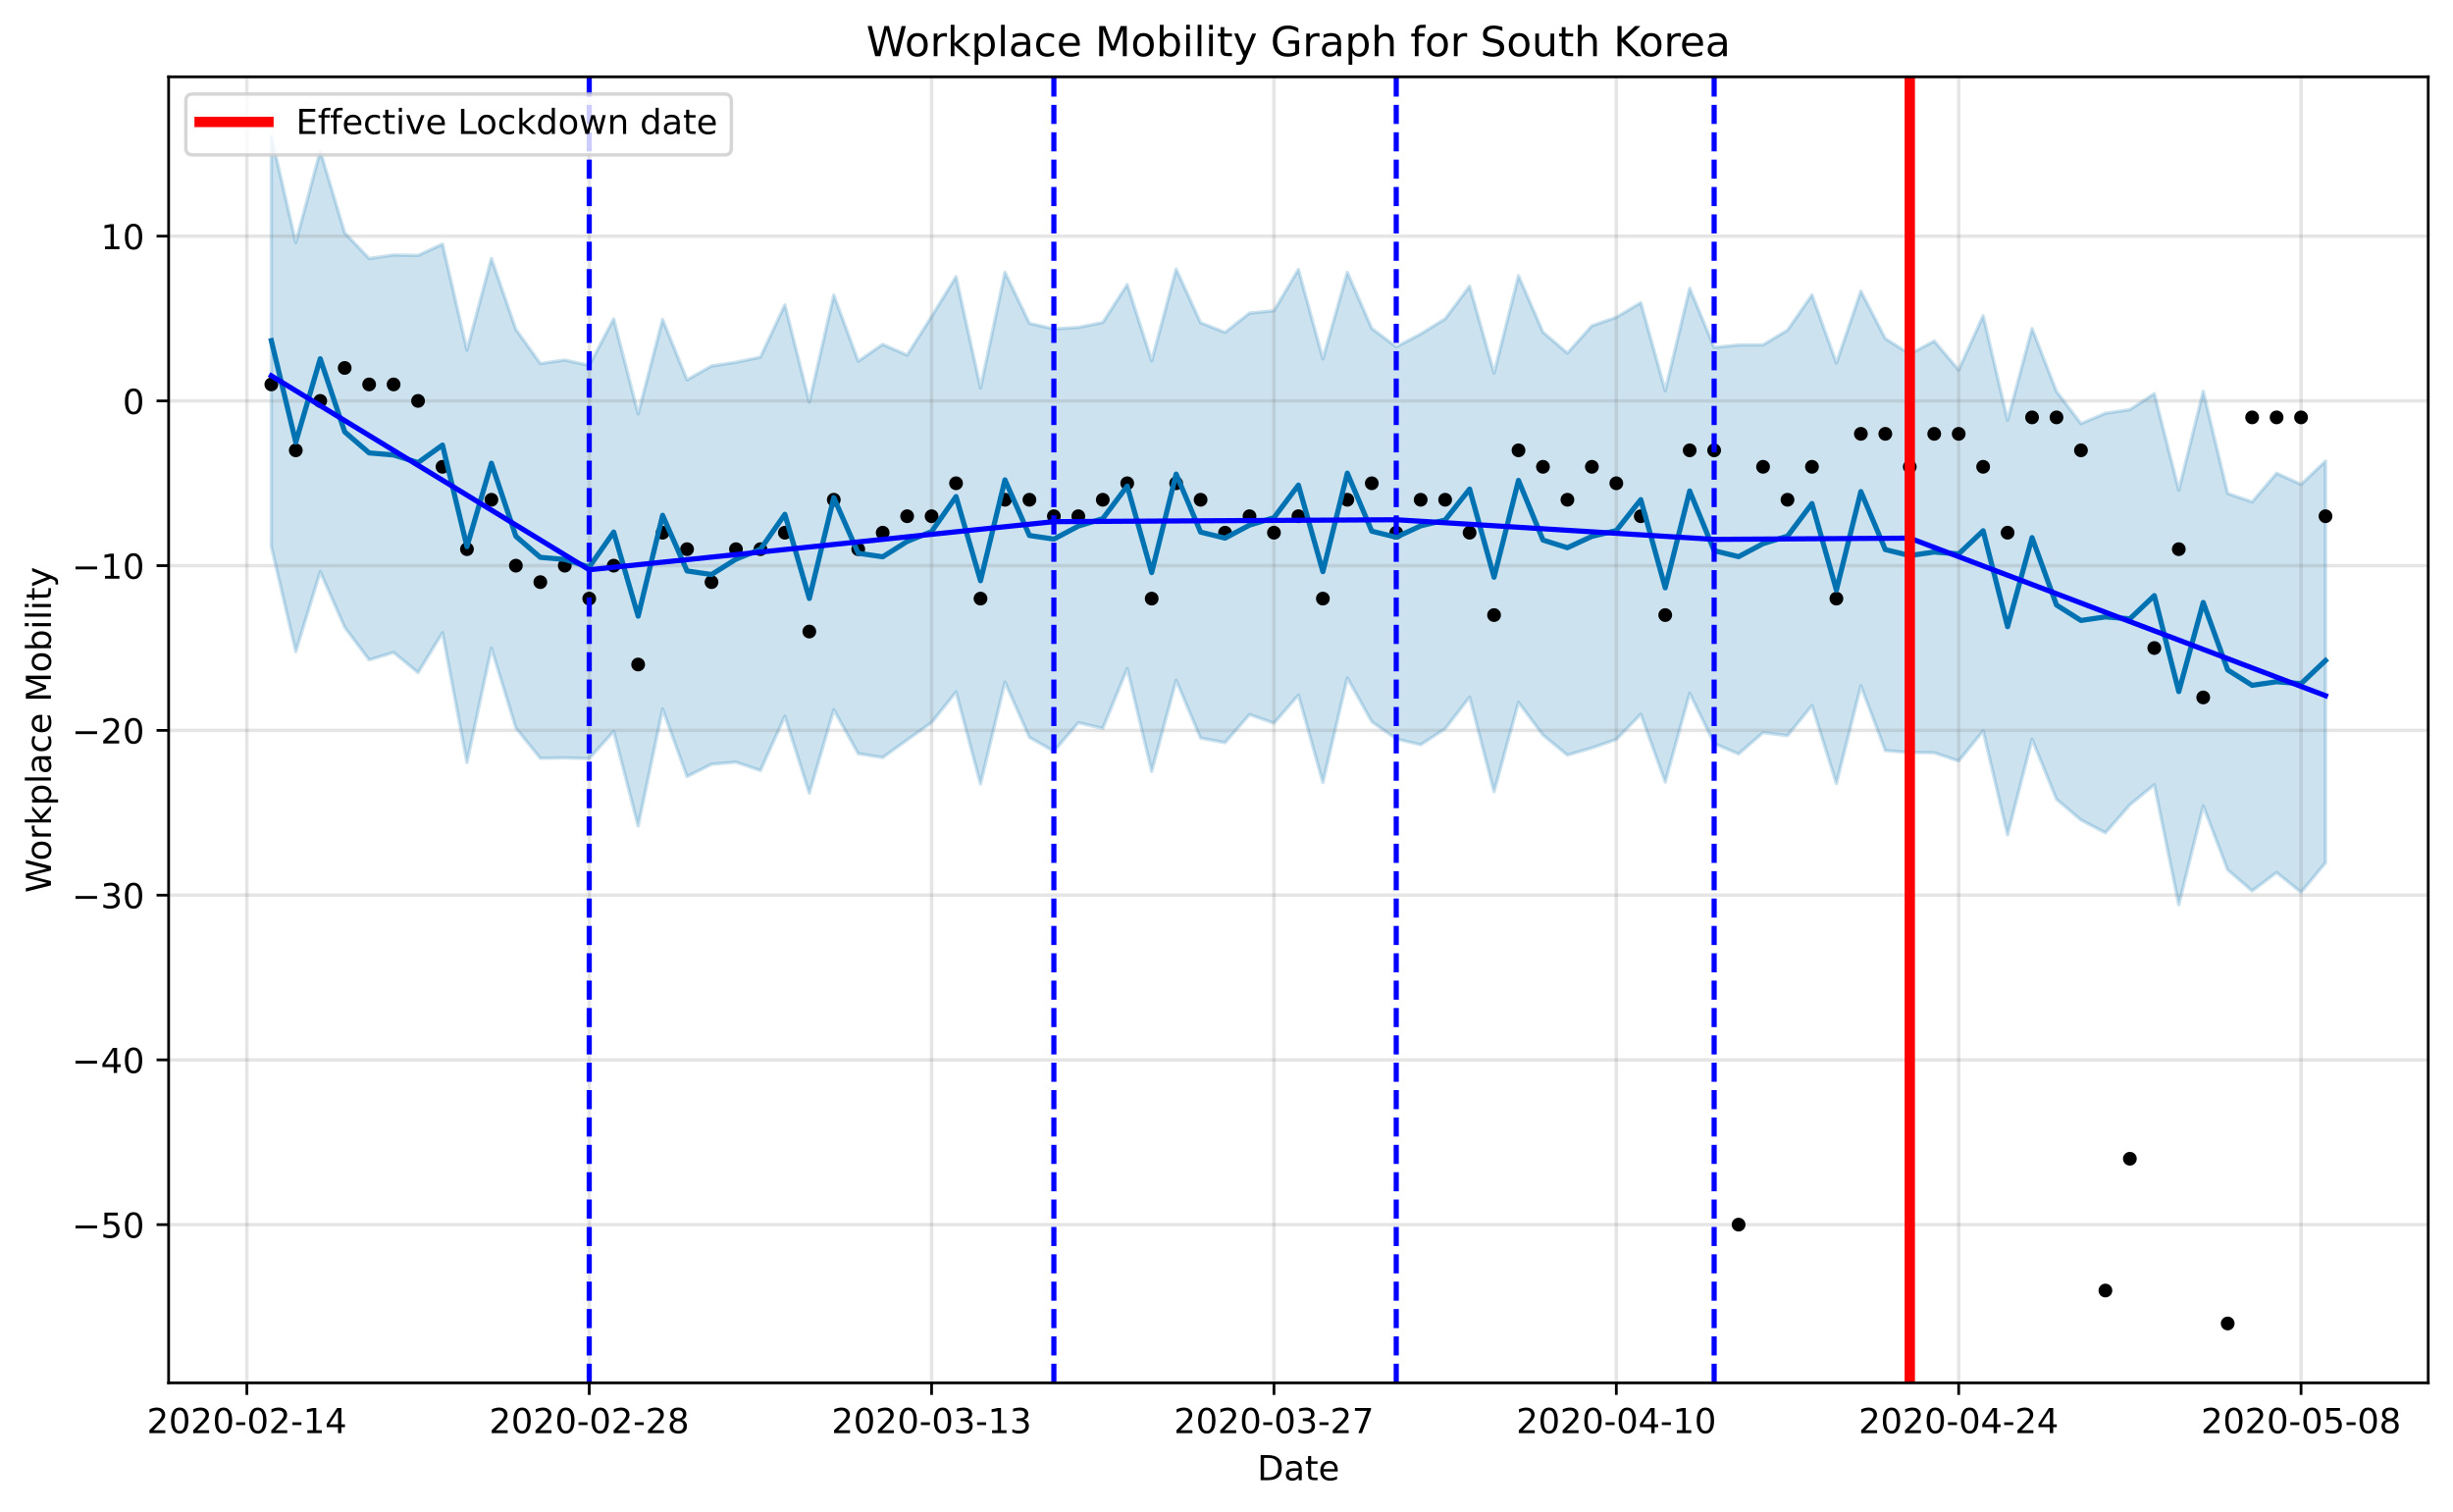 <?xml version="1.0" encoding="utf-8" standalone="no"?>
<!DOCTYPE svg PUBLIC "-//W3C//DTD SVG 1.1//EN"
  "http://www.w3.org/Graphics/SVG/1.1/DTD/svg11.dtd">
<!-- Created with matplotlib (https://matplotlib.org/) -->
<svg height="439.274pt" version="1.1" viewBox="0 0 712.583 439.274" width="712.583pt" xmlns="http://www.w3.org/2000/svg" xmlns:xlink="http://www.w3.org/1999/xlink">
 <defs>
  <style type="text/css">
*{stroke-linecap:butt;stroke-linejoin:round;}
  </style>
 </defs>
 <g id="figure_1">
  <g id="patch_1">
   <path d="M 0 439.274 
L 712.583 439.274 
L 712.583 0 
L 0 0 
z
" style="fill:#ffffff;"/>
  </g>
  <g id="axes_1">
   <g id="patch_2">
    <path d="M 48.983 401.718 
L 705.383 401.718 
L 705.383 22.318 
L 48.983 22.318 
z
" style="fill:#ffffff;"/>
   </g>
   <g id="PolyCollection_1">
    <defs>
     <path d="M 78.819 -399.711 
L 78.819 -280.484 
L 85.923 -249.994 
L 93.027 -273.172 
L 100.131 -257.069 
L 107.235 -247.586 
L 114.339 -249.743 
L 121.443 -243.884 
L 128.546 -255.476 
L 135.65 -217.799 
L 142.754 -250.958 
L 149.858 -227.798 
L 156.962 -218.996 
L 164.066 -219.123 
L 171.17 -218.925 
L 178.274 -226.792 
L 185.378 -199.315 
L 192.482 -233.293 
L 199.585 -213.695 
L 206.689 -217.261 
L 213.793 -217.875 
L 220.897 -215.453 
L 228.001 -231.202 
L 235.105 -208.852 
L 242.209 -233.102 
L 249.313 -220.343 
L 256.417 -219.214 
L 263.52 -224.327 
L 270.624 -229.383 
L 277.728 -238.269 
L 284.832 -211.524 
L 291.936 -241.11 
L 299.04 -225.081 
L 306.144 -221.023 
L 313.248 -229.318 
L 320.352 -227.685 
L 327.456 -245.041 
L 334.559 -215.18 
L 341.663 -241.659 
L 348.767 -224.871 
L 355.871 -223.543 
L 362.975 -231.692 
L 370.079 -229.198 
L 377.183 -237.346 
L 384.287 -211.981 
L 391.391 -242.34 
L 398.495 -229.624 
L 405.598 -224.629 
L 412.702 -222.94 
L 419.806 -227.569 
L 426.91 -236.762 
L 434.014 -209.298 
L 441.118 -235.264 
L 448.222 -225.738 
L 455.326 -219.921 
L 462.43 -222.001 
L 469.533 -224.464 
L 476.637 -231.813 
L 483.741 -212.11 
L 490.845 -237.904 
L 497.949 -223.278 
L 505.053 -220.261 
L 512.157 -226.442 
L 519.261 -225.579 
L 526.365 -234.309 
L 533.469 -211.67 
L 540.572 -240.043 
L 547.676 -221.235 
L 554.78 -220.675 
L 561.884 -220.608 
L 568.988 -218.211 
L 576.092 -226.942 
L 583.196 -196.766 
L 590.3 -224.516 
L 597.404 -207.101 
L 604.507 -201.073 
L 611.611 -197.332 
L 618.715 -205.468 
L 625.819 -211.319 
L 632.923 -176.43 
L 640.027 -205.145 
L 647.131 -186.573 
L 654.235 -180.46 
L 661.339 -185.806 
L 668.443 -180.068 
L 675.546 -188.646 
L 675.546 -305.313 
L 675.546 -305.313 
L 668.443 -298.55 
L 661.339 -301.775 
L 654.235 -293.47 
L 647.131 -295.905 
L 640.027 -325.576 
L 632.923 -296.866 
L 625.819 -324.913 
L 618.715 -320.27 
L 611.611 -319.218 
L 604.507 -316.207 
L 597.404 -325.544 
L 590.3 -343.816 
L 583.196 -317.175 
L 576.092 -347.557 
L 568.988 -331.792 
L 561.884 -340.181 
L 554.78 -336.395 
L 547.676 -340.917 
L 540.572 -354.66 
L 533.469 -333.807 
L 526.365 -353.578 
L 519.261 -343.351 
L 512.157 -339.082 
L 505.053 -339.057 
L 497.949 -338.339 
L 490.845 -355.506 
L 483.741 -325.768 
L 476.637 -351.331 
L 469.533 -347.095 
L 462.43 -344.613 
L 455.326 -336.686 
L 448.222 -342.766 
L 441.118 -359.153 
L 434.014 -330.887 
L 426.91 -356.13 
L 419.806 -346.639 
L 412.702 -342.258 
L 405.598 -338.509 
L 398.495 -343.857 
L 391.391 -360.154 
L 384.287 -335.026 
L 377.183 -360.995 
L 370.079 -349.015 
L 362.975 -348.32 
L 355.871 -342.706 
L 348.767 -345.525 
L 341.663 -361.082 
L 334.559 -334.429 
L 327.456 -356.588 
L 320.352 -345.588 
L 313.248 -344.157 
L 306.144 -343.712 
L 299.04 -345.347 
L 291.936 -360.167 
L 284.832 -326.556 
L 277.728 -358.888 
L 270.624 -347.325 
L 263.52 -336.105 
L 256.417 -339.229 
L 249.313 -334.35 
L 242.209 -353.55 
L 235.105 -322.45 
L 228.001 -350.709 
L 220.897 -335.516 
L 213.793 -334.033 
L 206.689 -332.954 
L 199.585 -328.921 
L 192.482 -346.447 
L 185.378 -319.056 
L 178.274 -346.629 
L 171.17 -333.113 
L 164.066 -334.684 
L 156.962 -333.658 
L 149.858 -343.571 
L 142.754 -364.164 
L 135.65 -337.57 
L 128.546 -368.35 
L 121.443 -365.086 
L 114.339 -365.204 
L 107.235 -364.175 
L 100.131 -371.618 
L 93.027 -395.418 
L 85.923 -368.824 
L 78.819 -399.711 
z
" id="m112dcc5502" style="stroke:#0072b2;stroke-opacity:0.2;"/>
    </defs>
    <g clip-path="url(#p54154811ea)">
     <use style="fill:#0072b2;fill-opacity:0.2;stroke:#0072b2;stroke-opacity:0.2;" x="0" xlink:href="#m112dcc5502" y="439.274"/>
    </g>
   </g>
   <g id="matplotlib.axis_1">
    <g id="xtick_1">
     <g id="line2d_1">
      <path clip-path="url(#p54154811ea)" d="M 71.715 401.718 
L 71.715 22.318 
" style="fill:none;stroke:#808080;stroke-linecap:square;stroke-opacity:0.2;"/>
     </g>
     <g id="line2d_2">
      <defs>
       <path d="M 0 0 
L 0 3.5 
" id="m2fcfd09a05" style="stroke:#000000;stroke-width:0.8;"/>
      </defs>
      <g>
       <use style="stroke:#000000;stroke-width:0.8;" x="71.715" xlink:href="#m2fcfd09a05" y="401.718"/>
      </g>
     </g>
     <g id="text_1">
      <!-- 2020-02-14 -->
      <defs>
       <path d="M 19.188 8.297 
L 53.609 8.297 
L 53.609 0 
L 7.328 0 
L 7.328 8.297 
Q 12.938 14.109 22.625 23.891 
Q 32.328 33.688 34.812 36.531 
Q 39.547 41.844 41.422 45.531 
Q 43.312 49.219 43.312 52.781 
Q 43.312 58.594 39.234 62.25 
Q 35.156 65.922 28.609 65.922 
Q 23.969 65.922 18.812 64.312 
Q 13.672 62.703 7.812 59.422 
L 7.812 69.391 
Q 13.766 71.781 18.938 73 
Q 24.125 74.219 28.422 74.219 
Q 39.75 74.219 46.484 68.547 
Q 53.219 62.891 53.219 53.422 
Q 53.219 48.922 51.531 44.891 
Q 49.859 40.875 45.406 35.406 
Q 44.188 33.984 37.641 27.219 
Q 31.109 20.453 19.188 8.297 
z
" id="DejaVuSans-50"/>
       <path d="M 31.781 66.406 
Q 24.172 66.406 20.328 58.906 
Q 16.5 51.422 16.5 36.375 
Q 16.5 21.391 20.328 13.891 
Q 24.172 6.391 31.781 6.391 
Q 39.453 6.391 43.281 13.891 
Q 47.125 21.391 47.125 36.375 
Q 47.125 51.422 43.281 58.906 
Q 39.453 66.406 31.781 66.406 
z
M 31.781 74.219 
Q 44.047 74.219 50.516 64.516 
Q 56.984 54.828 56.984 36.375 
Q 56.984 17.969 50.516 8.266 
Q 44.047 -1.422 31.781 -1.422 
Q 19.531 -1.422 13.062 8.266 
Q 6.594 17.969 6.594 36.375 
Q 6.594 54.828 13.062 64.516 
Q 19.531 74.219 31.781 74.219 
z
" id="DejaVuSans-48"/>
       <path d="M 4.891 31.391 
L 31.203 31.391 
L 31.203 23.391 
L 4.891 23.391 
z
" id="DejaVuSans-45"/>
       <path d="M 12.406 8.297 
L 28.516 8.297 
L 28.516 63.922 
L 10.984 60.406 
L 10.984 69.391 
L 28.422 72.906 
L 38.281 72.906 
L 38.281 8.297 
L 54.391 8.297 
L 54.391 0 
L 12.406 0 
z
" id="DejaVuSans-49"/>
       <path d="M 37.797 64.312 
L 12.891 25.391 
L 37.797 25.391 
z
M 35.203 72.906 
L 47.609 72.906 
L 47.609 25.391 
L 58.016 25.391 
L 58.016 17.188 
L 47.609 17.188 
L 47.609 0 
L 37.797 0 
L 37.797 17.188 
L 4.891 17.188 
L 4.891 26.703 
z
" id="DejaVuSans-52"/>
      </defs>
      <g transform="translate(42.657 416.317)scale(0.1 -0.1)">
       <use xlink:href="#DejaVuSans-50"/>
       <use x="63.623" xlink:href="#DejaVuSans-48"/>
       <use x="127.246" xlink:href="#DejaVuSans-50"/>
       <use x="190.869" xlink:href="#DejaVuSans-48"/>
       <use x="254.492" xlink:href="#DejaVuSans-45"/>
       <use x="290.576" xlink:href="#DejaVuSans-48"/>
       <use x="354.199" xlink:href="#DejaVuSans-50"/>
       <use x="417.822" xlink:href="#DejaVuSans-45"/>
       <use x="453.906" xlink:href="#DejaVuSans-49"/>
       <use x="517.529" xlink:href="#DejaVuSans-52"/>
      </g>
     </g>
    </g>
    <g id="xtick_2">
     <g id="line2d_3">
      <path clip-path="url(#p54154811ea)" d="M 171.17 401.718 
L 171.17 22.318 
" style="fill:none;stroke:#808080;stroke-linecap:square;stroke-opacity:0.2;"/>
     </g>
     <g id="line2d_4">
      <g>
       <use style="stroke:#000000;stroke-width:0.8;" x="171.17" xlink:href="#m2fcfd09a05" y="401.718"/>
      </g>
     </g>
     <g id="text_2">
      <!-- 2020-02-28 -->
      <defs>
       <path d="M 31.781 34.625 
Q 24.75 34.625 20.719 30.859 
Q 16.703 27.094 16.703 20.516 
Q 16.703 13.922 20.719 10.156 
Q 24.75 6.391 31.781 6.391 
Q 38.812 6.391 42.859 10.172 
Q 46.922 13.969 46.922 20.516 
Q 46.922 27.094 42.891 30.859 
Q 38.875 34.625 31.781 34.625 
z
M 21.922 38.812 
Q 15.578 40.375 12.031 44.719 
Q 8.5 49.078 8.5 55.328 
Q 8.5 64.062 14.719 69.141 
Q 20.953 74.219 31.781 74.219 
Q 42.672 74.219 48.875 69.141 
Q 55.078 64.062 55.078 55.328 
Q 55.078 49.078 51.531 44.719 
Q 48 40.375 41.703 38.812 
Q 48.828 37.156 52.797 32.312 
Q 56.781 27.484 56.781 20.516 
Q 56.781 9.906 50.312 4.234 
Q 43.844 -1.422 31.781 -1.422 
Q 19.734 -1.422 13.25 4.234 
Q 6.781 9.906 6.781 20.516 
Q 6.781 27.484 10.781 32.312 
Q 14.797 37.156 21.922 38.812 
z
M 18.312 54.391 
Q 18.312 48.734 21.844 45.562 
Q 25.391 42.391 31.781 42.391 
Q 38.141 42.391 41.719 45.562 
Q 45.312 48.734 45.312 54.391 
Q 45.312 60.062 41.719 63.234 
Q 38.141 66.406 31.781 66.406 
Q 25.391 66.406 21.844 63.234 
Q 18.312 60.062 18.312 54.391 
z
" id="DejaVuSans-56"/>
      </defs>
      <g transform="translate(142.112 416.317)scale(0.1 -0.1)">
       <use xlink:href="#DejaVuSans-50"/>
       <use x="63.623" xlink:href="#DejaVuSans-48"/>
       <use x="127.246" xlink:href="#DejaVuSans-50"/>
       <use x="190.869" xlink:href="#DejaVuSans-48"/>
       <use x="254.492" xlink:href="#DejaVuSans-45"/>
       <use x="290.576" xlink:href="#DejaVuSans-48"/>
       <use x="354.199" xlink:href="#DejaVuSans-50"/>
       <use x="417.822" xlink:href="#DejaVuSans-45"/>
       <use x="453.906" xlink:href="#DejaVuSans-50"/>
       <use x="517.529" xlink:href="#DejaVuSans-56"/>
      </g>
     </g>
    </g>
    <g id="xtick_3">
     <g id="line2d_5">
      <path clip-path="url(#p54154811ea)" d="M 270.624 401.718 
L 270.624 22.318 
" style="fill:none;stroke:#808080;stroke-linecap:square;stroke-opacity:0.2;"/>
     </g>
     <g id="line2d_6">
      <g>
       <use style="stroke:#000000;stroke-width:0.8;" x="270.624" xlink:href="#m2fcfd09a05" y="401.718"/>
      </g>
     </g>
     <g id="text_3">
      <!-- 2020-03-13 -->
      <defs>
       <path d="M 40.578 39.312 
Q 47.656 37.797 51.625 33 
Q 55.609 28.219 55.609 21.188 
Q 55.609 10.406 48.188 4.484 
Q 40.766 -1.422 27.094 -1.422 
Q 22.516 -1.422 17.656 -0.516 
Q 12.797 0.391 7.625 2.203 
L 7.625 11.719 
Q 11.719 9.328 16.594 8.109 
Q 21.484 6.891 26.812 6.891 
Q 36.078 6.891 40.938 10.547 
Q 45.797 14.203 45.797 21.188 
Q 45.797 27.641 41.281 31.266 
Q 36.766 34.906 28.719 34.906 
L 20.219 34.906 
L 20.219 43.016 
L 29.109 43.016 
Q 36.375 43.016 40.234 45.922 
Q 44.094 48.828 44.094 54.297 
Q 44.094 59.906 40.109 62.906 
Q 36.141 65.922 28.719 65.922 
Q 24.656 65.922 20.016 65.031 
Q 15.375 64.156 9.812 62.312 
L 9.812 71.094 
Q 15.438 72.656 20.344 73.438 
Q 25.25 74.219 29.594 74.219 
Q 40.828 74.219 47.359 69.109 
Q 53.906 64.016 53.906 55.328 
Q 53.906 49.266 50.438 45.094 
Q 46.969 40.922 40.578 39.312 
z
" id="DejaVuSans-51"/>
      </defs>
      <g transform="translate(241.567 416.317)scale(0.1 -0.1)">
       <use xlink:href="#DejaVuSans-50"/>
       <use x="63.623" xlink:href="#DejaVuSans-48"/>
       <use x="127.246" xlink:href="#DejaVuSans-50"/>
       <use x="190.869" xlink:href="#DejaVuSans-48"/>
       <use x="254.492" xlink:href="#DejaVuSans-45"/>
       <use x="290.576" xlink:href="#DejaVuSans-48"/>
       <use x="354.199" xlink:href="#DejaVuSans-51"/>
       <use x="417.822" xlink:href="#DejaVuSans-45"/>
       <use x="453.906" xlink:href="#DejaVuSans-49"/>
       <use x="517.529" xlink:href="#DejaVuSans-51"/>
      </g>
     </g>
    </g>
    <g id="xtick_4">
     <g id="line2d_7">
      <path clip-path="url(#p54154811ea)" d="M 370.079 401.718 
L 370.079 22.318 
" style="fill:none;stroke:#808080;stroke-linecap:square;stroke-opacity:0.2;"/>
     </g>
     <g id="line2d_8">
      <g>
       <use style="stroke:#000000;stroke-width:0.8;" x="370.079" xlink:href="#m2fcfd09a05" y="401.718"/>
      </g>
     </g>
     <g id="text_4">
      <!-- 2020-03-27 -->
      <defs>
       <path d="M 8.203 72.906 
L 55.078 72.906 
L 55.078 68.703 
L 28.609 0 
L 18.312 0 
L 43.219 64.594 
L 8.203 64.594 
z
" id="DejaVuSans-55"/>
      </defs>
      <g transform="translate(341.021 416.317)scale(0.1 -0.1)">
       <use xlink:href="#DejaVuSans-50"/>
       <use x="63.623" xlink:href="#DejaVuSans-48"/>
       <use x="127.246" xlink:href="#DejaVuSans-50"/>
       <use x="190.869" xlink:href="#DejaVuSans-48"/>
       <use x="254.492" xlink:href="#DejaVuSans-45"/>
       <use x="290.576" xlink:href="#DejaVuSans-48"/>
       <use x="354.199" xlink:href="#DejaVuSans-51"/>
       <use x="417.822" xlink:href="#DejaVuSans-45"/>
       <use x="453.906" xlink:href="#DejaVuSans-50"/>
       <use x="517.529" xlink:href="#DejaVuSans-55"/>
      </g>
     </g>
    </g>
    <g id="xtick_5">
     <g id="line2d_9">
      <path clip-path="url(#p54154811ea)" d="M 469.533 401.718 
L 469.533 22.318 
" style="fill:none;stroke:#808080;stroke-linecap:square;stroke-opacity:0.2;"/>
     </g>
     <g id="line2d_10">
      <g>
       <use style="stroke:#000000;stroke-width:0.8;" x="469.533" xlink:href="#m2fcfd09a05" y="401.718"/>
      </g>
     </g>
     <g id="text_5">
      <!-- 2020-04-10 -->
      <g transform="translate(440.476 416.317)scale(0.1 -0.1)">
       <use xlink:href="#DejaVuSans-50"/>
       <use x="63.623" xlink:href="#DejaVuSans-48"/>
       <use x="127.246" xlink:href="#DejaVuSans-50"/>
       <use x="190.869" xlink:href="#DejaVuSans-48"/>
       <use x="254.492" xlink:href="#DejaVuSans-45"/>
       <use x="290.576" xlink:href="#DejaVuSans-48"/>
       <use x="354.199" xlink:href="#DejaVuSans-52"/>
       <use x="417.822" xlink:href="#DejaVuSans-45"/>
       <use x="453.906" xlink:href="#DejaVuSans-49"/>
       <use x="517.529" xlink:href="#DejaVuSans-48"/>
      </g>
     </g>
    </g>
    <g id="xtick_6">
     <g id="line2d_11">
      <path clip-path="url(#p54154811ea)" d="M 568.988 401.718 
L 568.988 22.318 
" style="fill:none;stroke:#808080;stroke-linecap:square;stroke-opacity:0.2;"/>
     </g>
     <g id="line2d_12">
      <g>
       <use style="stroke:#000000;stroke-width:0.8;" x="568.988" xlink:href="#m2fcfd09a05" y="401.718"/>
      </g>
     </g>
     <g id="text_6">
      <!-- 2020-04-24 -->
      <g transform="translate(539.93 416.317)scale(0.1 -0.1)">
       <use xlink:href="#DejaVuSans-50"/>
       <use x="63.623" xlink:href="#DejaVuSans-48"/>
       <use x="127.246" xlink:href="#DejaVuSans-50"/>
       <use x="190.869" xlink:href="#DejaVuSans-48"/>
       <use x="254.492" xlink:href="#DejaVuSans-45"/>
       <use x="290.576" xlink:href="#DejaVuSans-48"/>
       <use x="354.199" xlink:href="#DejaVuSans-52"/>
       <use x="417.822" xlink:href="#DejaVuSans-45"/>
       <use x="453.906" xlink:href="#DejaVuSans-50"/>
       <use x="517.529" xlink:href="#DejaVuSans-52"/>
      </g>
     </g>
    </g>
    <g id="xtick_7">
     <g id="line2d_13">
      <path clip-path="url(#p54154811ea)" d="M 668.443 401.718 
L 668.443 22.318 
" style="fill:none;stroke:#808080;stroke-linecap:square;stroke-opacity:0.2;"/>
     </g>
     <g id="line2d_14">
      <g>
       <use style="stroke:#000000;stroke-width:0.8;" x="668.443" xlink:href="#m2fcfd09a05" y="401.718"/>
      </g>
     </g>
     <g id="text_7">
      <!-- 2020-05-08 -->
      <defs>
       <path d="M 10.797 72.906 
L 49.516 72.906 
L 49.516 64.594 
L 19.828 64.594 
L 19.828 46.734 
Q 21.969 47.469 24.109 47.828 
Q 26.266 48.188 28.422 48.188 
Q 40.625 48.188 47.75 41.5 
Q 54.891 34.812 54.891 23.391 
Q 54.891 11.625 47.562 5.094 
Q 40.234 -1.422 26.906 -1.422 
Q 22.312 -1.422 17.547 -0.641 
Q 12.797 0.141 7.719 1.703 
L 7.719 11.625 
Q 12.109 9.234 16.797 8.062 
Q 21.484 6.891 26.703 6.891 
Q 35.156 6.891 40.078 11.328 
Q 45.016 15.766 45.016 23.391 
Q 45.016 31 40.078 35.438 
Q 35.156 39.891 26.703 39.891 
Q 22.75 39.891 18.812 39.016 
Q 14.891 38.141 10.797 36.281 
z
" id="DejaVuSans-53"/>
      </defs>
      <g transform="translate(639.385 416.317)scale(0.1 -0.1)">
       <use xlink:href="#DejaVuSans-50"/>
       <use x="63.623" xlink:href="#DejaVuSans-48"/>
       <use x="127.246" xlink:href="#DejaVuSans-50"/>
       <use x="190.869" xlink:href="#DejaVuSans-48"/>
       <use x="254.492" xlink:href="#DejaVuSans-45"/>
       <use x="290.576" xlink:href="#DejaVuSans-48"/>
       <use x="354.199" xlink:href="#DejaVuSans-53"/>
       <use x="417.822" xlink:href="#DejaVuSans-45"/>
       <use x="453.906" xlink:href="#DejaVuSans-48"/>
       <use x="517.529" xlink:href="#DejaVuSans-56"/>
      </g>
     </g>
    </g>
    <g id="text_8">
     <!-- Date -->
     <defs>
      <path d="M 19.672 64.797 
L 19.672 8.109 
L 31.594 8.109 
Q 46.688 8.109 53.688 14.938 
Q 60.688 21.781 60.688 36.531 
Q 60.688 51.172 53.688 57.984 
Q 46.688 64.797 31.594 64.797 
z
M 9.812 72.906 
L 30.078 72.906 
Q 51.266 72.906 61.172 64.094 
Q 71.094 55.281 71.094 36.531 
Q 71.094 17.672 61.125 8.828 
Q 51.172 0 30.078 0 
L 9.812 0 
z
" id="DejaVuSans-68"/>
      <path d="M 34.281 27.484 
Q 23.391 27.484 19.188 25 
Q 14.984 22.516 14.984 16.5 
Q 14.984 11.719 18.141 8.906 
Q 21.297 6.109 26.703 6.109 
Q 34.188 6.109 38.703 11.406 
Q 43.219 16.703 43.219 25.484 
L 43.219 27.484 
z
M 52.203 31.203 
L 52.203 0 
L 43.219 0 
L 43.219 8.297 
Q 40.141 3.328 35.547 0.953 
Q 30.953 -1.422 24.312 -1.422 
Q 15.922 -1.422 10.953 3.297 
Q 6 8.016 6 15.922 
Q 6 25.141 12.172 29.828 
Q 18.359 34.516 30.609 34.516 
L 43.219 34.516 
L 43.219 35.406 
Q 43.219 41.609 39.141 45 
Q 35.062 48.391 27.688 48.391 
Q 23 48.391 18.547 47.266 
Q 14.109 46.141 10.016 43.891 
L 10.016 52.203 
Q 14.938 54.109 19.578 55.047 
Q 24.219 56 28.609 56 
Q 40.484 56 46.344 49.844 
Q 52.203 43.703 52.203 31.203 
z
" id="DejaVuSans-97"/>
      <path d="M 18.312 70.219 
L 18.312 54.688 
L 36.812 54.688 
L 36.812 47.703 
L 18.312 47.703 
L 18.312 18.016 
Q 18.312 11.328 20.141 9.422 
Q 21.969 7.516 27.594 7.516 
L 36.812 7.516 
L 36.812 0 
L 27.594 0 
Q 17.188 0 13.234 3.875 
Q 9.281 7.766 9.281 18.016 
L 9.281 47.703 
L 2.688 47.703 
L 2.688 54.688 
L 9.281 54.688 
L 9.281 70.219 
z
" id="DejaVuSans-116"/>
      <path d="M 56.203 29.594 
L 56.203 25.203 
L 14.891 25.203 
Q 15.484 15.922 20.484 11.062 
Q 25.484 6.203 34.422 6.203 
Q 39.594 6.203 44.453 7.469 
Q 49.312 8.734 54.109 11.281 
L 54.109 2.781 
Q 49.266 0.734 44.188 -0.344 
Q 39.109 -1.422 33.891 -1.422 
Q 20.797 -1.422 13.156 6.188 
Q 5.516 13.812 5.516 26.812 
Q 5.516 40.234 12.766 48.109 
Q 20.016 56 32.328 56 
Q 43.359 56 49.781 48.891 
Q 56.203 41.797 56.203 29.594 
z
M 47.219 32.234 
Q 47.125 39.594 43.094 43.984 
Q 39.062 48.391 32.422 48.391 
Q 24.906 48.391 20.391 44.141 
Q 15.875 39.891 15.188 32.172 
z
" id="DejaVuSans-101"/>
     </defs>
     <g transform="translate(365.232 429.995)scale(0.1 -0.1)">
      <use xlink:href="#DejaVuSans-68"/>
      <use x="77.002" xlink:href="#DejaVuSans-97"/>
      <use x="138.281" xlink:href="#DejaVuSans-116"/>
      <use x="177.49" xlink:href="#DejaVuSans-101"/>
     </g>
    </g>
   </g>
   <g id="matplotlib.axis_2">
    <g id="ytick_1">
     <g id="line2d_15">
      <path clip-path="url(#p54154811ea)" d="M 48.983 355.757 
L 705.383 355.757 
" style="fill:none;stroke:#808080;stroke-linecap:square;stroke-opacity:0.2;"/>
     </g>
     <g id="line2d_16">
      <defs>
       <path d="M 0 0 
L -3.5 0 
" id="ma530d48ef7" style="stroke:#000000;stroke-width:0.8;"/>
      </defs>
      <g>
       <use style="stroke:#000000;stroke-width:0.8;" x="48.983" xlink:href="#ma530d48ef7" y="355.757"/>
      </g>
     </g>
     <g id="text_9">
      <!-- −50 -->
      <defs>
       <path d="M 10.594 35.5 
L 73.188 35.5 
L 73.188 27.203 
L 10.594 27.203 
z
" id="DejaVuSans-8722"/>
      </defs>
      <g transform="translate(20.878 359.557)scale(0.1 -0.1)">
       <use xlink:href="#DejaVuSans-8722"/>
       <use x="83.789" xlink:href="#DejaVuSans-53"/>
       <use x="147.412" xlink:href="#DejaVuSans-48"/>
      </g>
     </g>
    </g>
    <g id="ytick_2">
     <g id="line2d_17">
      <path clip-path="url(#p54154811ea)" d="M 48.983 307.898 
L 705.383 307.898 
" style="fill:none;stroke:#808080;stroke-linecap:square;stroke-opacity:0.2;"/>
     </g>
     <g id="line2d_18">
      <g>
       <use style="stroke:#000000;stroke-width:0.8;" x="48.983" xlink:href="#ma530d48ef7" y="307.898"/>
      </g>
     </g>
     <g id="text_10">
      <!-- −40 -->
      <g transform="translate(20.878 311.698)scale(0.1 -0.1)">
       <use xlink:href="#DejaVuSans-8722"/>
       <use x="83.789" xlink:href="#DejaVuSans-52"/>
       <use x="147.412" xlink:href="#DejaVuSans-48"/>
      </g>
     </g>
    </g>
    <g id="ytick_3">
     <g id="line2d_19">
      <path clip-path="url(#p54154811ea)" d="M 48.983 260.04 
L 705.383 260.04 
" style="fill:none;stroke:#808080;stroke-linecap:square;stroke-opacity:0.2;"/>
     </g>
     <g id="line2d_20">
      <g>
       <use style="stroke:#000000;stroke-width:0.8;" x="48.983" xlink:href="#ma530d48ef7" y="260.04"/>
      </g>
     </g>
     <g id="text_11">
      <!-- −30 -->
      <g transform="translate(20.878 263.839)scale(0.1 -0.1)">
       <use xlink:href="#DejaVuSans-8722"/>
       <use x="83.789" xlink:href="#DejaVuSans-51"/>
       <use x="147.412" xlink:href="#DejaVuSans-48"/>
      </g>
     </g>
    </g>
    <g id="ytick_4">
     <g id="line2d_21">
      <path clip-path="url(#p54154811ea)" d="M 48.983 212.181 
L 705.383 212.181 
" style="fill:none;stroke:#808080;stroke-linecap:square;stroke-opacity:0.2;"/>
     </g>
     <g id="line2d_22">
      <g>
       <use style="stroke:#000000;stroke-width:0.8;" x="48.983" xlink:href="#ma530d48ef7" y="212.181"/>
      </g>
     </g>
     <g id="text_12">
      <!-- −20 -->
      <g transform="translate(20.878 215.98)scale(0.1 -0.1)">
       <use xlink:href="#DejaVuSans-8722"/>
       <use x="83.789" xlink:href="#DejaVuSans-50"/>
       <use x="147.412" xlink:href="#DejaVuSans-48"/>
      </g>
     </g>
    </g>
    <g id="ytick_5">
     <g id="line2d_23">
      <path clip-path="url(#p54154811ea)" d="M 48.983 164.322 
L 705.383 164.322 
" style="fill:none;stroke:#808080;stroke-linecap:square;stroke-opacity:0.2;"/>
     </g>
     <g id="line2d_24">
      <g>
       <use style="stroke:#000000;stroke-width:0.8;" x="48.983" xlink:href="#ma530d48ef7" y="164.322"/>
      </g>
     </g>
     <g id="text_13">
      <!-- −10 -->
      <g transform="translate(20.878 168.121)scale(0.1 -0.1)">
       <use xlink:href="#DejaVuSans-8722"/>
       <use x="83.789" xlink:href="#DejaVuSans-49"/>
       <use x="147.412" xlink:href="#DejaVuSans-48"/>
      </g>
     </g>
    </g>
    <g id="ytick_6">
     <g id="line2d_25">
      <path clip-path="url(#p54154811ea)" d="M 48.983 116.463 
L 705.383 116.463 
" style="fill:none;stroke:#808080;stroke-linecap:square;stroke-opacity:0.2;"/>
     </g>
     <g id="line2d_26">
      <g>
       <use style="stroke:#000000;stroke-width:0.8;" x="48.983" xlink:href="#ma530d48ef7" y="116.463"/>
      </g>
     </g>
     <g id="text_14">
      <!-- 0 -->
      <g transform="translate(35.62 120.262)scale(0.1 -0.1)">
       <use xlink:href="#DejaVuSans-48"/>
      </g>
     </g>
    </g>
    <g id="ytick_7">
     <g id="line2d_27">
      <path clip-path="url(#p54154811ea)" d="M 48.983 68.604 
L 705.383 68.604 
" style="fill:none;stroke:#808080;stroke-linecap:square;stroke-opacity:0.2;"/>
     </g>
     <g id="line2d_28">
      <g>
       <use style="stroke:#000000;stroke-width:0.8;" x="48.983" xlink:href="#ma530d48ef7" y="68.604"/>
      </g>
     </g>
     <g id="text_15">
      <!-- 10 -->
      <g transform="translate(29.258 72.403)scale(0.1 -0.1)">
       <use xlink:href="#DejaVuSans-49"/>
       <use x="63.623" xlink:href="#DejaVuSans-48"/>
      </g>
     </g>
    </g>
    <g id="text_16">
     <!-- Workplace Mobility -->
     <defs>
      <path d="M 3.328 72.906 
L 13.281 72.906 
L 28.609 11.281 
L 43.891 72.906 
L 54.984 72.906 
L 70.312 11.281 
L 85.594 72.906 
L 95.609 72.906 
L 77.297 0 
L 64.891 0 
L 49.516 63.281 
L 33.984 0 
L 21.578 0 
z
" id="DejaVuSans-87"/>
      <path d="M 30.609 48.391 
Q 23.391 48.391 19.188 42.75 
Q 14.984 37.109 14.984 27.297 
Q 14.984 17.484 19.156 11.844 
Q 23.344 6.203 30.609 6.203 
Q 37.797 6.203 41.984 11.859 
Q 46.188 17.531 46.188 27.297 
Q 46.188 37.016 41.984 42.703 
Q 37.797 48.391 30.609 48.391 
z
M 30.609 56 
Q 42.328 56 49.016 48.375 
Q 55.719 40.766 55.719 27.297 
Q 55.719 13.875 49.016 6.219 
Q 42.328 -1.422 30.609 -1.422 
Q 18.844 -1.422 12.172 6.219 
Q 5.516 13.875 5.516 27.297 
Q 5.516 40.766 12.172 48.375 
Q 18.844 56 30.609 56 
z
" id="DejaVuSans-111"/>
      <path d="M 41.109 46.297 
Q 39.594 47.172 37.812 47.578 
Q 36.031 48 33.891 48 
Q 26.266 48 22.188 43.047 
Q 18.109 38.094 18.109 28.812 
L 18.109 0 
L 9.078 0 
L 9.078 54.688 
L 18.109 54.688 
L 18.109 46.188 
Q 20.953 51.172 25.484 53.578 
Q 30.031 56 36.531 56 
Q 37.453 56 38.578 55.875 
Q 39.703 55.766 41.062 55.516 
z
" id="DejaVuSans-114"/>
      <path d="M 9.078 75.984 
L 18.109 75.984 
L 18.109 31.109 
L 44.922 54.688 
L 56.391 54.688 
L 27.391 29.109 
L 57.625 0 
L 45.906 0 
L 18.109 26.703 
L 18.109 0 
L 9.078 0 
z
" id="DejaVuSans-107"/>
      <path d="M 18.109 8.203 
L 18.109 -20.797 
L 9.078 -20.797 
L 9.078 54.688 
L 18.109 54.688 
L 18.109 46.391 
Q 20.953 51.266 25.266 53.625 
Q 29.594 56 35.594 56 
Q 45.562 56 51.781 48.094 
Q 58.016 40.188 58.016 27.297 
Q 58.016 14.406 51.781 6.484 
Q 45.562 -1.422 35.594 -1.422 
Q 29.594 -1.422 25.266 0.953 
Q 20.953 3.328 18.109 8.203 
z
M 48.688 27.297 
Q 48.688 37.203 44.609 42.844 
Q 40.531 48.484 33.406 48.484 
Q 26.266 48.484 22.188 42.844 
Q 18.109 37.203 18.109 27.297 
Q 18.109 17.391 22.188 11.75 
Q 26.266 6.109 33.406 6.109 
Q 40.531 6.109 44.609 11.75 
Q 48.688 17.391 48.688 27.297 
z
" id="DejaVuSans-112"/>
      <path d="M 9.422 75.984 
L 18.406 75.984 
L 18.406 0 
L 9.422 0 
z
" id="DejaVuSans-108"/>
      <path d="M 48.781 52.594 
L 48.781 44.188 
Q 44.969 46.297 41.141 47.344 
Q 37.312 48.391 33.406 48.391 
Q 24.656 48.391 19.812 42.844 
Q 14.984 37.312 14.984 27.297 
Q 14.984 17.281 19.812 11.734 
Q 24.656 6.203 33.406 6.203 
Q 37.312 6.203 41.141 7.25 
Q 44.969 8.297 48.781 10.406 
L 48.781 2.094 
Q 45.016 0.344 40.984 -0.531 
Q 36.969 -1.422 32.422 -1.422 
Q 20.062 -1.422 12.781 6.344 
Q 5.516 14.109 5.516 27.297 
Q 5.516 40.672 12.859 48.328 
Q 20.219 56 33.016 56 
Q 37.156 56 41.109 55.141 
Q 45.062 54.297 48.781 52.594 
z
" id="DejaVuSans-99"/>
      <path id="DejaVuSans-32"/>
      <path d="M 9.812 72.906 
L 24.516 72.906 
L 43.109 23.297 
L 61.812 72.906 
L 76.516 72.906 
L 76.516 0 
L 66.891 0 
L 66.891 64.016 
L 48.094 14.016 
L 38.188 14.016 
L 19.391 64.016 
L 19.391 0 
L 9.812 0 
z
" id="DejaVuSans-77"/>
      <path d="M 48.688 27.297 
Q 48.688 37.203 44.609 42.844 
Q 40.531 48.484 33.406 48.484 
Q 26.266 48.484 22.188 42.844 
Q 18.109 37.203 18.109 27.297 
Q 18.109 17.391 22.188 11.75 
Q 26.266 6.109 33.406 6.109 
Q 40.531 6.109 44.609 11.75 
Q 48.688 17.391 48.688 27.297 
z
M 18.109 46.391 
Q 20.953 51.266 25.266 53.625 
Q 29.594 56 35.594 56 
Q 45.562 56 51.781 48.094 
Q 58.016 40.188 58.016 27.297 
Q 58.016 14.406 51.781 6.484 
Q 45.562 -1.422 35.594 -1.422 
Q 29.594 -1.422 25.266 0.953 
Q 20.953 3.328 18.109 8.203 
L 18.109 0 
L 9.078 0 
L 9.078 75.984 
L 18.109 75.984 
z
" id="DejaVuSans-98"/>
      <path d="M 9.422 54.688 
L 18.406 54.688 
L 18.406 0 
L 9.422 0 
z
M 9.422 75.984 
L 18.406 75.984 
L 18.406 64.594 
L 9.422 64.594 
z
" id="DejaVuSans-105"/>
      <path d="M 32.172 -5.078 
Q 28.375 -14.844 24.75 -17.812 
Q 21.141 -20.797 15.094 -20.797 
L 7.906 -20.797 
L 7.906 -13.281 
L 13.188 -13.281 
Q 16.891 -13.281 18.938 -11.516 
Q 21 -9.766 23.484 -3.219 
L 25.094 0.875 
L 2.984 54.688 
L 12.5 54.688 
L 29.594 11.922 
L 46.688 54.688 
L 56.203 54.688 
z
" id="DejaVuSans-121"/>
     </defs>
     <g transform="translate(14.798 259.355)rotate(-90)scale(0.1 -0.1)">
      <use xlink:href="#DejaVuSans-87"/>
      <use x="93.002" xlink:href="#DejaVuSans-111"/>
      <use x="154.184" xlink:href="#DejaVuSans-114"/>
      <use x="195.297" xlink:href="#DejaVuSans-107"/>
      <use x="253.207" xlink:href="#DejaVuSans-112"/>
      <use x="316.684" xlink:href="#DejaVuSans-108"/>
      <use x="344.467" xlink:href="#DejaVuSans-97"/>
      <use x="405.746" xlink:href="#DejaVuSans-99"/>
      <use x="460.727" xlink:href="#DejaVuSans-101"/>
      <use x="522.25" xlink:href="#DejaVuSans-32"/>
      <use x="554.037" xlink:href="#DejaVuSans-77"/>
      <use x="640.316" xlink:href="#DejaVuSans-111"/>
      <use x="701.498" xlink:href="#DejaVuSans-98"/>
      <use x="764.975" xlink:href="#DejaVuSans-105"/>
      <use x="792.758" xlink:href="#DejaVuSans-108"/>
      <use x="820.541" xlink:href="#DejaVuSans-105"/>
      <use x="848.324" xlink:href="#DejaVuSans-116"/>
      <use x="887.533" xlink:href="#DejaVuSans-121"/>
     </g>
    </g>
   </g>
   <g id="line2d_29">
    <defs>
     <path d="M 0 1.5 
C 0.398 1.5 0.779 1.342 1.061 1.061 
C 1.342 0.779 1.5 0.398 1.5 0 
C 1.5 -0.398 1.342 -0.779 1.061 -1.061 
C 0.779 -1.342 0.398 -1.5 0 -1.5 
C -0.398 -1.5 -0.779 -1.342 -1.061 -1.061 
C -1.342 -0.779 -1.5 -0.398 -1.5 0 
C -1.5 0.398 -1.342 0.779 -1.061 1.061 
C -0.779 1.342 -0.398 1.5 0 1.5 
z
" id="m7f7d869d8c" style="stroke:#000000;"/>
    </defs>
    <g clip-path="url(#p54154811ea)">
     <use style="stroke:#000000;" x="78.819" xlink:href="#m7f7d869d8c" y="111.677"/>
     <use style="stroke:#000000;" x="85.923" xlink:href="#m7f7d869d8c" y="130.821"/>
     <use style="stroke:#000000;" x="93.027" xlink:href="#m7f7d869d8c" y="116.463"/>
     <use style="stroke:#000000;" x="100.131" xlink:href="#m7f7d869d8c" y="106.891"/>
     <use style="stroke:#000000;" x="107.235" xlink:href="#m7f7d869d8c" y="111.677"/>
     <use style="stroke:#000000;" x="114.339" xlink:href="#m7f7d869d8c" y="111.677"/>
     <use style="stroke:#000000;" x="121.443" xlink:href="#m7f7d869d8c" y="116.463"/>
     <use style="stroke:#000000;" x="128.546" xlink:href="#m7f7d869d8c" y="135.606"/>
     <use style="stroke:#000000;" x="135.65" xlink:href="#m7f7d869d8c" y="159.536"/>
     <use style="stroke:#000000;" x="142.754" xlink:href="#m7f7d869d8c" y="145.178"/>
     <use style="stroke:#000000;" x="149.858" xlink:href="#m7f7d869d8c" y="164.322"/>
     <use style="stroke:#000000;" x="156.962" xlink:href="#m7f7d869d8c" y="169.108"/>
     <use style="stroke:#000000;" x="164.066" xlink:href="#m7f7d869d8c" y="164.322"/>
     <use style="stroke:#000000;" x="171.17" xlink:href="#m7f7d869d8c" y="173.894"/>
     <use style="stroke:#000000;" x="178.274" xlink:href="#m7f7d869d8c" y="164.322"/>
     <use style="stroke:#000000;" x="185.378" xlink:href="#m7f7d869d8c" y="193.037"/>
     <use style="stroke:#000000;" x="192.482" xlink:href="#m7f7d869d8c" y="154.75"/>
     <use style="stroke:#000000;" x="199.585" xlink:href="#m7f7d869d8c" y="159.536"/>
     <use style="stroke:#000000;" x="206.689" xlink:href="#m7f7d869d8c" y="169.108"/>
     <use style="stroke:#000000;" x="213.793" xlink:href="#m7f7d869d8c" y="159.536"/>
     <use style="stroke:#000000;" x="220.897" xlink:href="#m7f7d869d8c" y="159.536"/>
     <use style="stroke:#000000;" x="228.001" xlink:href="#m7f7d869d8c" y="154.75"/>
     <use style="stroke:#000000;" x="235.105" xlink:href="#m7f7d869d8c" y="183.465"/>
     <use style="stroke:#000000;" x="242.209" xlink:href="#m7f7d869d8c" y="145.178"/>
     <use style="stroke:#000000;" x="249.313" xlink:href="#m7f7d869d8c" y="159.536"/>
     <use style="stroke:#000000;" x="256.417" xlink:href="#m7f7d869d8c" y="154.75"/>
     <use style="stroke:#000000;" x="263.52" xlink:href="#m7f7d869d8c" y="149.964"/>
     <use style="stroke:#000000;" x="270.624" xlink:href="#m7f7d869d8c" y="149.964"/>
     <use style="stroke:#000000;" x="277.728" xlink:href="#m7f7d869d8c" y="140.392"/>
     <use style="stroke:#000000;" x="284.832" xlink:href="#m7f7d869d8c" y="173.894"/>
     <use style="stroke:#000000;" x="291.936" xlink:href="#m7f7d869d8c" y="145.178"/>
     <use style="stroke:#000000;" x="299.04" xlink:href="#m7f7d869d8c" y="145.178"/>
     <use style="stroke:#000000;" x="306.144" xlink:href="#m7f7d869d8c" y="149.964"/>
     <use style="stroke:#000000;" x="313.248" xlink:href="#m7f7d869d8c" y="149.964"/>
     <use style="stroke:#000000;" x="320.352" xlink:href="#m7f7d869d8c" y="145.178"/>
     <use style="stroke:#000000;" x="327.456" xlink:href="#m7f7d869d8c" y="140.392"/>
     <use style="stroke:#000000;" x="334.559" xlink:href="#m7f7d869d8c" y="173.894"/>
     <use style="stroke:#000000;" x="341.663" xlink:href="#m7f7d869d8c" y="140.392"/>
     <use style="stroke:#000000;" x="348.767" xlink:href="#m7f7d869d8c" y="145.178"/>
     <use style="stroke:#000000;" x="355.871" xlink:href="#m7f7d869d8c" y="154.75"/>
     <use style="stroke:#000000;" x="362.975" xlink:href="#m7f7d869d8c" y="149.964"/>
     <use style="stroke:#000000;" x="370.079" xlink:href="#m7f7d869d8c" y="154.75"/>
     <use style="stroke:#000000;" x="377.183" xlink:href="#m7f7d869d8c" y="149.964"/>
     <use style="stroke:#000000;" x="384.287" xlink:href="#m7f7d869d8c" y="173.894"/>
     <use style="stroke:#000000;" x="391.391" xlink:href="#m7f7d869d8c" y="145.178"/>
     <use style="stroke:#000000;" x="398.495" xlink:href="#m7f7d869d8c" y="140.392"/>
     <use style="stroke:#000000;" x="405.598" xlink:href="#m7f7d869d8c" y="154.75"/>
     <use style="stroke:#000000;" x="412.702" xlink:href="#m7f7d869d8c" y="145.178"/>
     <use style="stroke:#000000;" x="419.806" xlink:href="#m7f7d869d8c" y="145.178"/>
     <use style="stroke:#000000;" x="426.91" xlink:href="#m7f7d869d8c" y="154.75"/>
     <use style="stroke:#000000;" x="434.014" xlink:href="#m7f7d869d8c" y="178.679"/>
     <use style="stroke:#000000;" x="441.118" xlink:href="#m7f7d869d8c" y="130.821"/>
     <use style="stroke:#000000;" x="448.222" xlink:href="#m7f7d869d8c" y="135.606"/>
     <use style="stroke:#000000;" x="455.326" xlink:href="#m7f7d869d8c" y="145.178"/>
     <use style="stroke:#000000;" x="462.43" xlink:href="#m7f7d869d8c" y="135.606"/>
     <use style="stroke:#000000;" x="469.533" xlink:href="#m7f7d869d8c" y="140.392"/>
     <use style="stroke:#000000;" x="476.637" xlink:href="#m7f7d869d8c" y="149.964"/>
     <use style="stroke:#000000;" x="483.741" xlink:href="#m7f7d869d8c" y="178.679"/>
     <use style="stroke:#000000;" x="490.845" xlink:href="#m7f7d869d8c" y="130.821"/>
     <use style="stroke:#000000;" x="497.949" xlink:href="#m7f7d869d8c" y="130.821"/>
     <use style="stroke:#000000;" x="505.053" xlink:href="#m7f7d869d8c" y="355.757"/>
     <use style="stroke:#000000;" x="512.157" xlink:href="#m7f7d869d8c" y="135.606"/>
     <use style="stroke:#000000;" x="519.261" xlink:href="#m7f7d869d8c" y="145.178"/>
     <use style="stroke:#000000;" x="526.365" xlink:href="#m7f7d869d8c" y="135.606"/>
     <use style="stroke:#000000;" x="533.469" xlink:href="#m7f7d869d8c" y="173.894"/>
     <use style="stroke:#000000;" x="540.572" xlink:href="#m7f7d869d8c" y="126.035"/>
     <use style="stroke:#000000;" x="547.676" xlink:href="#m7f7d869d8c" y="126.035"/>
     <use style="stroke:#000000;" x="554.78" xlink:href="#m7f7d869d8c" y="135.606"/>
     <use style="stroke:#000000;" x="561.884" xlink:href="#m7f7d869d8c" y="126.035"/>
     <use style="stroke:#000000;" x="568.988" xlink:href="#m7f7d869d8c" y="126.035"/>
     <use style="stroke:#000000;" x="576.092" xlink:href="#m7f7d869d8c" y="135.606"/>
     <use style="stroke:#000000;" x="583.196" xlink:href="#m7f7d869d8c" y="154.75"/>
     <use style="stroke:#000000;" x="590.3" xlink:href="#m7f7d869d8c" y="121.249"/>
     <use style="stroke:#000000;" x="597.404" xlink:href="#m7f7d869d8c" y="121.249"/>
     <use style="stroke:#000000;" x="604.507" xlink:href="#m7f7d869d8c" y="130.821"/>
     <use style="stroke:#000000;" x="611.611" xlink:href="#m7f7d869d8c" y="374.901"/>
     <use style="stroke:#000000;" x="618.715" xlink:href="#m7f7d869d8c" y="336.614"/>
     <use style="stroke:#000000;" x="625.819" xlink:href="#m7f7d869d8c" y="188.251"/>
     <use style="stroke:#000000;" x="632.923" xlink:href="#m7f7d869d8c" y="159.536"/>
     <use style="stroke:#000000;" x="640.027" xlink:href="#m7f7d869d8c" y="202.609"/>
     <use style="stroke:#000000;" x="647.131" xlink:href="#m7f7d869d8c" y="384.473"/>
     <use style="stroke:#000000;" x="654.235" xlink:href="#m7f7d869d8c" y="121.249"/>
     <use style="stroke:#000000;" x="661.339" xlink:href="#m7f7d869d8c" y="121.249"/>
     <use style="stroke:#000000;" x="668.443" xlink:href="#m7f7d869d8c" y="121.249"/>
     <use style="stroke:#000000;" x="675.546" xlink:href="#m7f7d869d8c" y="149.964"/>
    </g>
   </g>
   <g id="line2d_30">
    <path clip-path="url(#p54154811ea)" d="M 78.819 98.954 
L 85.923 128.46 
L 93.027 104.229 
L 100.131 125.457 
L 107.235 131.573 
L 114.339 132.179 
L 121.443 134.38 
L 128.546 129.291 
L 135.65 158.797 
L 142.754 134.567 
L 149.858 155.795 
L 156.962 161.91 
L 164.066 162.517 
L 171.17 164.718 
L 178.274 154.56 
L 185.378 178.997 
L 192.482 149.697 
L 199.585 165.856 
L 206.689 166.902 
L 213.793 162.439 
L 220.897 159.571 
L 228.001 149.413 
L 235.105 173.85 
L 242.209 144.55 
L 249.313 160.709 
L 256.417 161.755 
L 263.52 157.292 
L 270.624 154.424 
L 277.728 144.266 
L 284.832 168.702 
L 291.936 139.403 
L 299.04 155.563 
L 306.144 156.609 
L 313.248 152.84 
L 320.352 150.665 
L 327.456 141.2 
L 334.559 166.331 
L 341.663 137.726 
L 348.767 154.579 
L 355.871 156.321 
L 362.975 152.553 
L 370.079 150.382 
L 377.183 140.921 
L 384.287 166.055 
L 391.391 137.453 
L 398.495 154.31 
L 405.598 156.054 
L 412.702 152.761 
L 419.806 151.063 
L 426.91 142.077 
L 434.014 167.686 
L 441.118 139.558 
L 448.222 156.891 
L 455.326 159.112 
L 462.43 155.823 
L 469.533 154.13 
L 476.637 145.147 
L 483.741 170.759 
L 490.845 142.635 
L 497.949 159.969 
L 505.053 161.705 
L 512.157 157.933 
L 519.261 155.756 
L 526.365 146.289 
L 533.469 171.416 
L 540.572 142.807 
L 547.676 159.657 
L 554.78 161.394 
L 561.884 160.358 
L 568.988 160.918 
L 576.092 154.187 
L 583.196 182.051 
L 590.3 156.179 
L 597.404 175.765 
L 604.507 180.239 
L 611.611 179.204 
L 618.715 179.763 
L 625.819 173.032 
L 632.923 200.897 
L 640.027 175.025 
L 647.131 194.611 
L 654.235 199.084 
L 661.339 198.049 
L 668.443 198.608 
L 675.546 191.878 
" style="fill:none;stroke:#0072b2;stroke-linecap:square;stroke-width:1.5;"/>
   </g>
   <g id="line2d_31">
    <path clip-path="url(#p54154811ea)" d="M 78.819 109.174 
L 85.923 113.508 
L 93.027 117.842 
L 100.131 122.176 
L 107.235 126.51 
L 114.339 130.844 
L 121.443 135.178 
L 128.546 139.512 
L 135.65 143.846 
L 142.754 148.18 
L 149.858 152.514 
L 156.962 156.848 
L 164.066 161.182 
L 171.17 165.515 
L 178.274 164.78 
L 185.378 164.045 
L 192.482 163.31 
L 199.585 162.575 
L 206.689 161.839 
L 213.793 161.104 
L 220.897 160.369 
L 228.001 159.633 
L 235.105 158.898 
L 242.209 158.163 
L 249.313 157.427 
L 256.417 156.692 
L 263.52 155.957 
L 270.624 155.221 
L 277.728 154.486 
L 284.832 153.751 
L 291.936 153.016 
L 299.04 152.281 
L 306.144 151.547 
L 313.248 151.505 
L 320.352 151.463 
L 327.456 151.421 
L 334.559 151.38 
L 341.663 151.339 
L 348.767 151.298 
L 355.871 151.258 
L 362.975 151.218 
L 370.079 151.18 
L 377.183 151.142 
L 384.287 151.103 
L 391.391 151.066 
L 398.495 151.028 
L 405.598 150.991 
L 412.702 151.426 
L 419.806 151.861 
L 426.91 152.298 
L 434.014 152.734 
L 441.118 153.171 
L 448.222 153.61 
L 455.326 154.049 
L 462.43 154.488 
L 469.533 154.928 
L 476.637 155.368 
L 483.741 155.808 
L 490.845 156.247 
L 497.949 156.687 
L 505.053 156.643 
L 512.157 156.598 
L 519.261 156.554 
L 526.365 156.509 
L 533.469 156.465 
L 540.572 156.42 
L 547.676 156.376 
L 554.78 156.331 
L 561.884 159.023 
L 568.988 161.715 
L 576.092 164.408 
L 583.196 167.1 
L 590.3 169.792 
L 597.404 172.484 
L 604.507 175.176 
L 611.611 177.868 
L 618.715 180.561 
L 625.819 183.253 
L 632.923 185.945 
L 640.027 188.637 
L 647.131 191.329 
L 654.235 194.022 
L 661.339 196.714 
L 668.443 199.406 
L 675.546 202.098 
" style="fill:none;stroke:#0000ff;stroke-linecap:square;stroke-width:1.5;"/>
   </g>
   <g id="line2d_32">
    <path clip-path="url(#p54154811ea)" d="M 171.17 401.718 
L 171.17 22.318 
" style="fill:none;stroke:#0000ff;stroke-dasharray:5.55,2.4;stroke-dashoffset:0;stroke-width:1.5;"/>
   </g>
   <g id="line2d_33">
    <path clip-path="url(#p54154811ea)" d="M 306.144 401.718 
L 306.144 22.318 
" style="fill:none;stroke:#0000ff;stroke-dasharray:5.55,2.4;stroke-dashoffset:0;stroke-width:1.5;"/>
   </g>
   <g id="line2d_34">
    <path clip-path="url(#p54154811ea)" d="M 405.598 401.718 
L 405.598 22.318 
" style="fill:none;stroke:#0000ff;stroke-dasharray:5.55,2.4;stroke-dashoffset:0;stroke-width:1.5;"/>
   </g>
   <g id="line2d_35">
    <path clip-path="url(#p54154811ea)" d="M 497.949 401.718 
L 497.949 22.318 
" style="fill:none;stroke:#0000ff;stroke-dasharray:5.55,2.4;stroke-dashoffset:0;stroke-width:1.5;"/>
   </g>
   <g id="line2d_36">
    <path clip-path="url(#p54154811ea)" d="M 554.78 401.718 
L 554.78 22.318 
" style="fill:none;stroke:#0000ff;stroke-dasharray:5.55,2.4;stroke-dashoffset:0;stroke-width:1.5;"/>
   </g>
   <g id="line2d_37">
    <path clip-path="url(#p54154811ea)" d="M 554.78 401.718 
L 554.78 22.318 
" style="fill:none;stroke:#ff0000;stroke-linecap:square;stroke-width:3;"/>
   </g>
   <g id="patch_3">
    <path d="M 48.983 401.718 
L 48.983 22.318 
" style="fill:none;stroke:#000000;stroke-linecap:square;stroke-linejoin:miter;stroke-width:0.8;"/>
   </g>
   <g id="patch_4">
    <path d="M 705.383 401.718 
L 705.383 22.318 
" style="fill:none;stroke:#000000;stroke-linecap:square;stroke-linejoin:miter;stroke-width:0.8;"/>
   </g>
   <g id="patch_5">
    <path d="M 48.983 401.718 
L 705.383 401.718 
" style="fill:none;stroke:#000000;stroke-linecap:square;stroke-linejoin:miter;stroke-width:0.8;"/>
   </g>
   <g id="patch_6">
    <path d="M 48.983 22.318 
L 705.383 22.318 
" style="fill:none;stroke:#000000;stroke-linecap:square;stroke-linejoin:miter;stroke-width:0.8;"/>
   </g>
   <g id="text_17">
    <!-- Workplace Mobility Graph for South Korea -->
    <defs>
     <path d="M 59.516 10.406 
L 59.516 29.984 
L 43.406 29.984 
L 43.406 38.094 
L 69.281 38.094 
L 69.281 6.781 
Q 63.578 2.734 56.688 0.656 
Q 49.812 -1.422 42 -1.422 
Q 24.906 -1.422 15.25 8.562 
Q 5.609 18.562 5.609 36.375 
Q 5.609 54.25 15.25 64.234 
Q 24.906 74.219 42 74.219 
Q 49.125 74.219 55.547 72.453 
Q 61.969 70.703 67.391 67.281 
L 67.391 56.781 
Q 61.922 61.422 55.766 63.766 
Q 49.609 66.109 42.828 66.109 
Q 29.438 66.109 22.719 58.641 
Q 16.016 51.172 16.016 36.375 
Q 16.016 21.625 22.719 14.156 
Q 29.438 6.688 42.828 6.688 
Q 48.047 6.688 52.141 7.594 
Q 56.25 8.5 59.516 10.406 
z
" id="DejaVuSans-71"/>
     <path d="M 54.891 33.016 
L 54.891 0 
L 45.906 0 
L 45.906 32.719 
Q 45.906 40.484 42.875 44.328 
Q 39.844 48.188 33.797 48.188 
Q 26.516 48.188 22.312 43.547 
Q 18.109 38.922 18.109 30.906 
L 18.109 0 
L 9.078 0 
L 9.078 75.984 
L 18.109 75.984 
L 18.109 46.188 
Q 21.344 51.125 25.703 53.562 
Q 30.078 56 35.797 56 
Q 45.219 56 50.047 50.172 
Q 54.891 44.344 54.891 33.016 
z
" id="DejaVuSans-104"/>
     <path d="M 37.109 75.984 
L 37.109 68.5 
L 28.516 68.5 
Q 23.688 68.5 21.797 66.547 
Q 19.922 64.594 19.922 59.516 
L 19.922 54.688 
L 34.719 54.688 
L 34.719 47.703 
L 19.922 47.703 
L 19.922 0 
L 10.891 0 
L 10.891 47.703 
L 2.297 47.703 
L 2.297 54.688 
L 10.891 54.688 
L 10.891 58.5 
Q 10.891 67.625 15.141 71.797 
Q 19.391 75.984 28.609 75.984 
z
" id="DejaVuSans-102"/>
     <path d="M 53.516 70.516 
L 53.516 60.891 
Q 47.906 63.578 42.922 64.891 
Q 37.938 66.219 33.297 66.219 
Q 25.25 66.219 20.875 63.094 
Q 16.5 59.969 16.5 54.203 
Q 16.5 49.359 19.406 46.891 
Q 22.312 44.438 30.422 42.922 
L 36.375 41.703 
Q 47.406 39.594 52.656 34.297 
Q 57.906 29 57.906 20.125 
Q 57.906 9.516 50.797 4.047 
Q 43.703 -1.422 29.984 -1.422 
Q 24.812 -1.422 18.969 -0.25 
Q 13.141 0.922 6.891 3.219 
L 6.891 13.375 
Q 12.891 10.016 18.656 8.297 
Q 24.422 6.594 29.984 6.594 
Q 38.422 6.594 43.016 9.906 
Q 47.609 13.234 47.609 19.391 
Q 47.609 24.75 44.312 27.781 
Q 41.016 30.812 33.5 32.328 
L 27.484 33.5 
Q 16.453 35.688 11.516 40.375 
Q 6.594 45.062 6.594 53.422 
Q 6.594 63.094 13.406 68.656 
Q 20.219 74.219 32.172 74.219 
Q 37.312 74.219 42.625 73.281 
Q 47.953 72.359 53.516 70.516 
z
" id="DejaVuSans-83"/>
     <path d="M 8.5 21.578 
L 8.5 54.688 
L 17.484 54.688 
L 17.484 21.922 
Q 17.484 14.156 20.5 10.266 
Q 23.531 6.391 29.594 6.391 
Q 36.859 6.391 41.078 11.031 
Q 45.312 15.672 45.312 23.688 
L 45.312 54.688 
L 54.297 54.688 
L 54.297 0 
L 45.312 0 
L 45.312 8.406 
Q 42.047 3.422 37.719 1 
Q 33.406 -1.422 27.688 -1.422 
Q 18.266 -1.422 13.375 4.438 
Q 8.5 10.297 8.5 21.578 
z
M 31.109 56 
z
" id="DejaVuSans-117"/>
     <path d="M 9.812 72.906 
L 19.672 72.906 
L 19.672 42.094 
L 52.391 72.906 
L 65.094 72.906 
L 28.906 38.922 
L 67.672 0 
L 54.688 0 
L 19.672 35.109 
L 19.672 0 
L 9.812 0 
z
" id="DejaVuSans-75"/>
    </defs>
    <g transform="translate(251.653 16.318)scale(0.12 -0.12)">
     <use xlink:href="#DejaVuSans-87"/>
     <use x="93.002" xlink:href="#DejaVuSans-111"/>
     <use x="154.184" xlink:href="#DejaVuSans-114"/>
     <use x="195.297" xlink:href="#DejaVuSans-107"/>
     <use x="253.207" xlink:href="#DejaVuSans-112"/>
     <use x="316.684" xlink:href="#DejaVuSans-108"/>
     <use x="344.467" xlink:href="#DejaVuSans-97"/>
     <use x="405.746" xlink:href="#DejaVuSans-99"/>
     <use x="460.727" xlink:href="#DejaVuSans-101"/>
     <use x="522.25" xlink:href="#DejaVuSans-32"/>
     <use x="554.037" xlink:href="#DejaVuSans-77"/>
     <use x="640.316" xlink:href="#DejaVuSans-111"/>
     <use x="701.498" xlink:href="#DejaVuSans-98"/>
     <use x="764.975" xlink:href="#DejaVuSans-105"/>
     <use x="792.758" xlink:href="#DejaVuSans-108"/>
     <use x="820.541" xlink:href="#DejaVuSans-105"/>
     <use x="848.324" xlink:href="#DejaVuSans-116"/>
     <use x="887.533" xlink:href="#DejaVuSans-121"/>
     <use x="946.713" xlink:href="#DejaVuSans-32"/>
     <use x="978.5" xlink:href="#DejaVuSans-71"/>
     <use x="1055.99" xlink:href="#DejaVuSans-114"/>
     <use x="1097.104" xlink:href="#DejaVuSans-97"/>
     <use x="1158.383" xlink:href="#DejaVuSans-112"/>
     <use x="1221.859" xlink:href="#DejaVuSans-104"/>
     <use x="1285.238" xlink:href="#DejaVuSans-32"/>
     <use x="1317.025" xlink:href="#DejaVuSans-102"/>
     <use x="1352.23" xlink:href="#DejaVuSans-111"/>
     <use x="1413.412" xlink:href="#DejaVuSans-114"/>
     <use x="1454.525" xlink:href="#DejaVuSans-32"/>
     <use x="1486.312" xlink:href="#DejaVuSans-83"/>
     <use x="1549.789" xlink:href="#DejaVuSans-111"/>
     <use x="1610.971" xlink:href="#DejaVuSans-117"/>
     <use x="1674.35" xlink:href="#DejaVuSans-116"/>
     <use x="1713.559" xlink:href="#DejaVuSans-104"/>
     <use x="1776.938" xlink:href="#DejaVuSans-32"/>
     <use x="1808.725" xlink:href="#DejaVuSans-75"/>
     <use x="1869.301" xlink:href="#DejaVuSans-111"/>
     <use x="1930.482" xlink:href="#DejaVuSans-114"/>
     <use x="1969.346" xlink:href="#DejaVuSans-101"/>
     <use x="2030.869" xlink:href="#DejaVuSans-97"/>
    </g>
   </g>
   <g id="legend_1">
    <g id="patch_7">
     <path d="M 55.983 44.996 
L 210.458 44.996 
Q 212.458 44.996 212.458 42.996 
L 212.458 29.318 
Q 212.458 27.318 210.458 27.318 
L 55.983 27.318 
Q 53.983 27.318 53.983 29.318 
L 53.983 42.996 
Q 53.983 44.996 55.983 44.996 
z
" style="fill:#ffffff;opacity:0.8;stroke:#cccccc;stroke-linejoin:miter;"/>
    </g>
    <g id="line2d_38">
     <path d="M 57.983 35.417 
L 77.983 35.417 
" style="fill:none;stroke:#ff0000;stroke-linecap:square;stroke-width:3;"/>
    </g>
    <g id="line2d_39"/>
    <g id="text_18">
     <!-- Effective Lockdown date -->
     <defs>
      <path d="M 9.812 72.906 
L 55.906 72.906 
L 55.906 64.594 
L 19.672 64.594 
L 19.672 43.016 
L 54.391 43.016 
L 54.391 34.719 
L 19.672 34.719 
L 19.672 8.297 
L 56.781 8.297 
L 56.781 0 
L 9.812 0 
z
" id="DejaVuSans-69"/>
      <path d="M 2.984 54.688 
L 12.5 54.688 
L 29.594 8.797 
L 46.688 54.688 
L 56.203 54.688 
L 35.688 0 
L 23.484 0 
z
" id="DejaVuSans-118"/>
      <path d="M 9.812 72.906 
L 19.672 72.906 
L 19.672 8.297 
L 55.172 8.297 
L 55.172 0 
L 9.812 0 
z
" id="DejaVuSans-76"/>
      <path d="M 45.406 46.391 
L 45.406 75.984 
L 54.391 75.984 
L 54.391 0 
L 45.406 0 
L 45.406 8.203 
Q 42.578 3.328 38.25 0.953 
Q 33.938 -1.422 27.875 -1.422 
Q 17.969 -1.422 11.734 6.484 
Q 5.516 14.406 5.516 27.297 
Q 5.516 40.188 11.734 48.094 
Q 17.969 56 27.875 56 
Q 33.938 56 38.25 53.625 
Q 42.578 51.266 45.406 46.391 
z
M 14.797 27.297 
Q 14.797 17.391 18.875 11.75 
Q 22.953 6.109 30.078 6.109 
Q 37.203 6.109 41.297 11.75 
Q 45.406 17.391 45.406 27.297 
Q 45.406 37.203 41.297 42.844 
Q 37.203 48.484 30.078 48.484 
Q 22.953 48.484 18.875 42.844 
Q 14.797 37.203 14.797 27.297 
z
" id="DejaVuSans-100"/>
      <path d="M 4.203 54.688 
L 13.188 54.688 
L 24.422 12.016 
L 35.594 54.688 
L 46.188 54.688 
L 57.422 12.016 
L 68.609 54.688 
L 77.594 54.688 
L 63.281 0 
L 52.688 0 
L 40.922 44.828 
L 29.109 0 
L 18.5 0 
z
" id="DejaVuSans-119"/>
      <path d="M 54.891 33.016 
L 54.891 0 
L 45.906 0 
L 45.906 32.719 
Q 45.906 40.484 42.875 44.328 
Q 39.844 48.188 33.797 48.188 
Q 26.516 48.188 22.312 43.547 
Q 18.109 38.922 18.109 30.906 
L 18.109 0 
L 9.078 0 
L 9.078 54.688 
L 18.109 54.688 
L 18.109 46.188 
Q 21.344 51.125 25.703 53.562 
Q 30.078 56 35.797 56 
Q 45.219 56 50.047 50.172 
Q 54.891 44.344 54.891 33.016 
z
" id="DejaVuSans-110"/>
     </defs>
     <g transform="translate(85.983 38.917)scale(0.1 -0.1)">
      <use xlink:href="#DejaVuSans-69"/>
      <use x="63.184" xlink:href="#DejaVuSans-102"/>
      <use x="98.389" xlink:href="#DejaVuSans-102"/>
      <use x="133.594" xlink:href="#DejaVuSans-101"/>
      <use x="195.117" xlink:href="#DejaVuSans-99"/>
      <use x="250.098" xlink:href="#DejaVuSans-116"/>
      <use x="289.307" xlink:href="#DejaVuSans-105"/>
      <use x="317.09" xlink:href="#DejaVuSans-118"/>
      <use x="376.27" xlink:href="#DejaVuSans-101"/>
      <use x="437.793" xlink:href="#DejaVuSans-32"/>
      <use x="469.58" xlink:href="#DejaVuSans-76"/>
      <use x="523.543" xlink:href="#DejaVuSans-111"/>
      <use x="584.725" xlink:href="#DejaVuSans-99"/>
      <use x="639.705" xlink:href="#DejaVuSans-107"/>
      <use x="697.615" xlink:href="#DejaVuSans-100"/>
      <use x="761.092" xlink:href="#DejaVuSans-111"/>
      <use x="822.273" xlink:href="#DejaVuSans-119"/>
      <use x="904.061" xlink:href="#DejaVuSans-110"/>
      <use x="967.439" xlink:href="#DejaVuSans-32"/>
      <use x="999.227" xlink:href="#DejaVuSans-100"/>
      <use x="1062.703" xlink:href="#DejaVuSans-97"/>
      <use x="1123.982" xlink:href="#DejaVuSans-116"/>
      <use x="1163.191" xlink:href="#DejaVuSans-101"/>
     </g>
    </g>
   </g>
  </g>
 </g>
 <defs>
  <clipPath id="p54154811ea">
   <rect height="379.4" width="656.4" x="48.983" y="22.318"/>
  </clipPath>
 </defs>
</svg>
